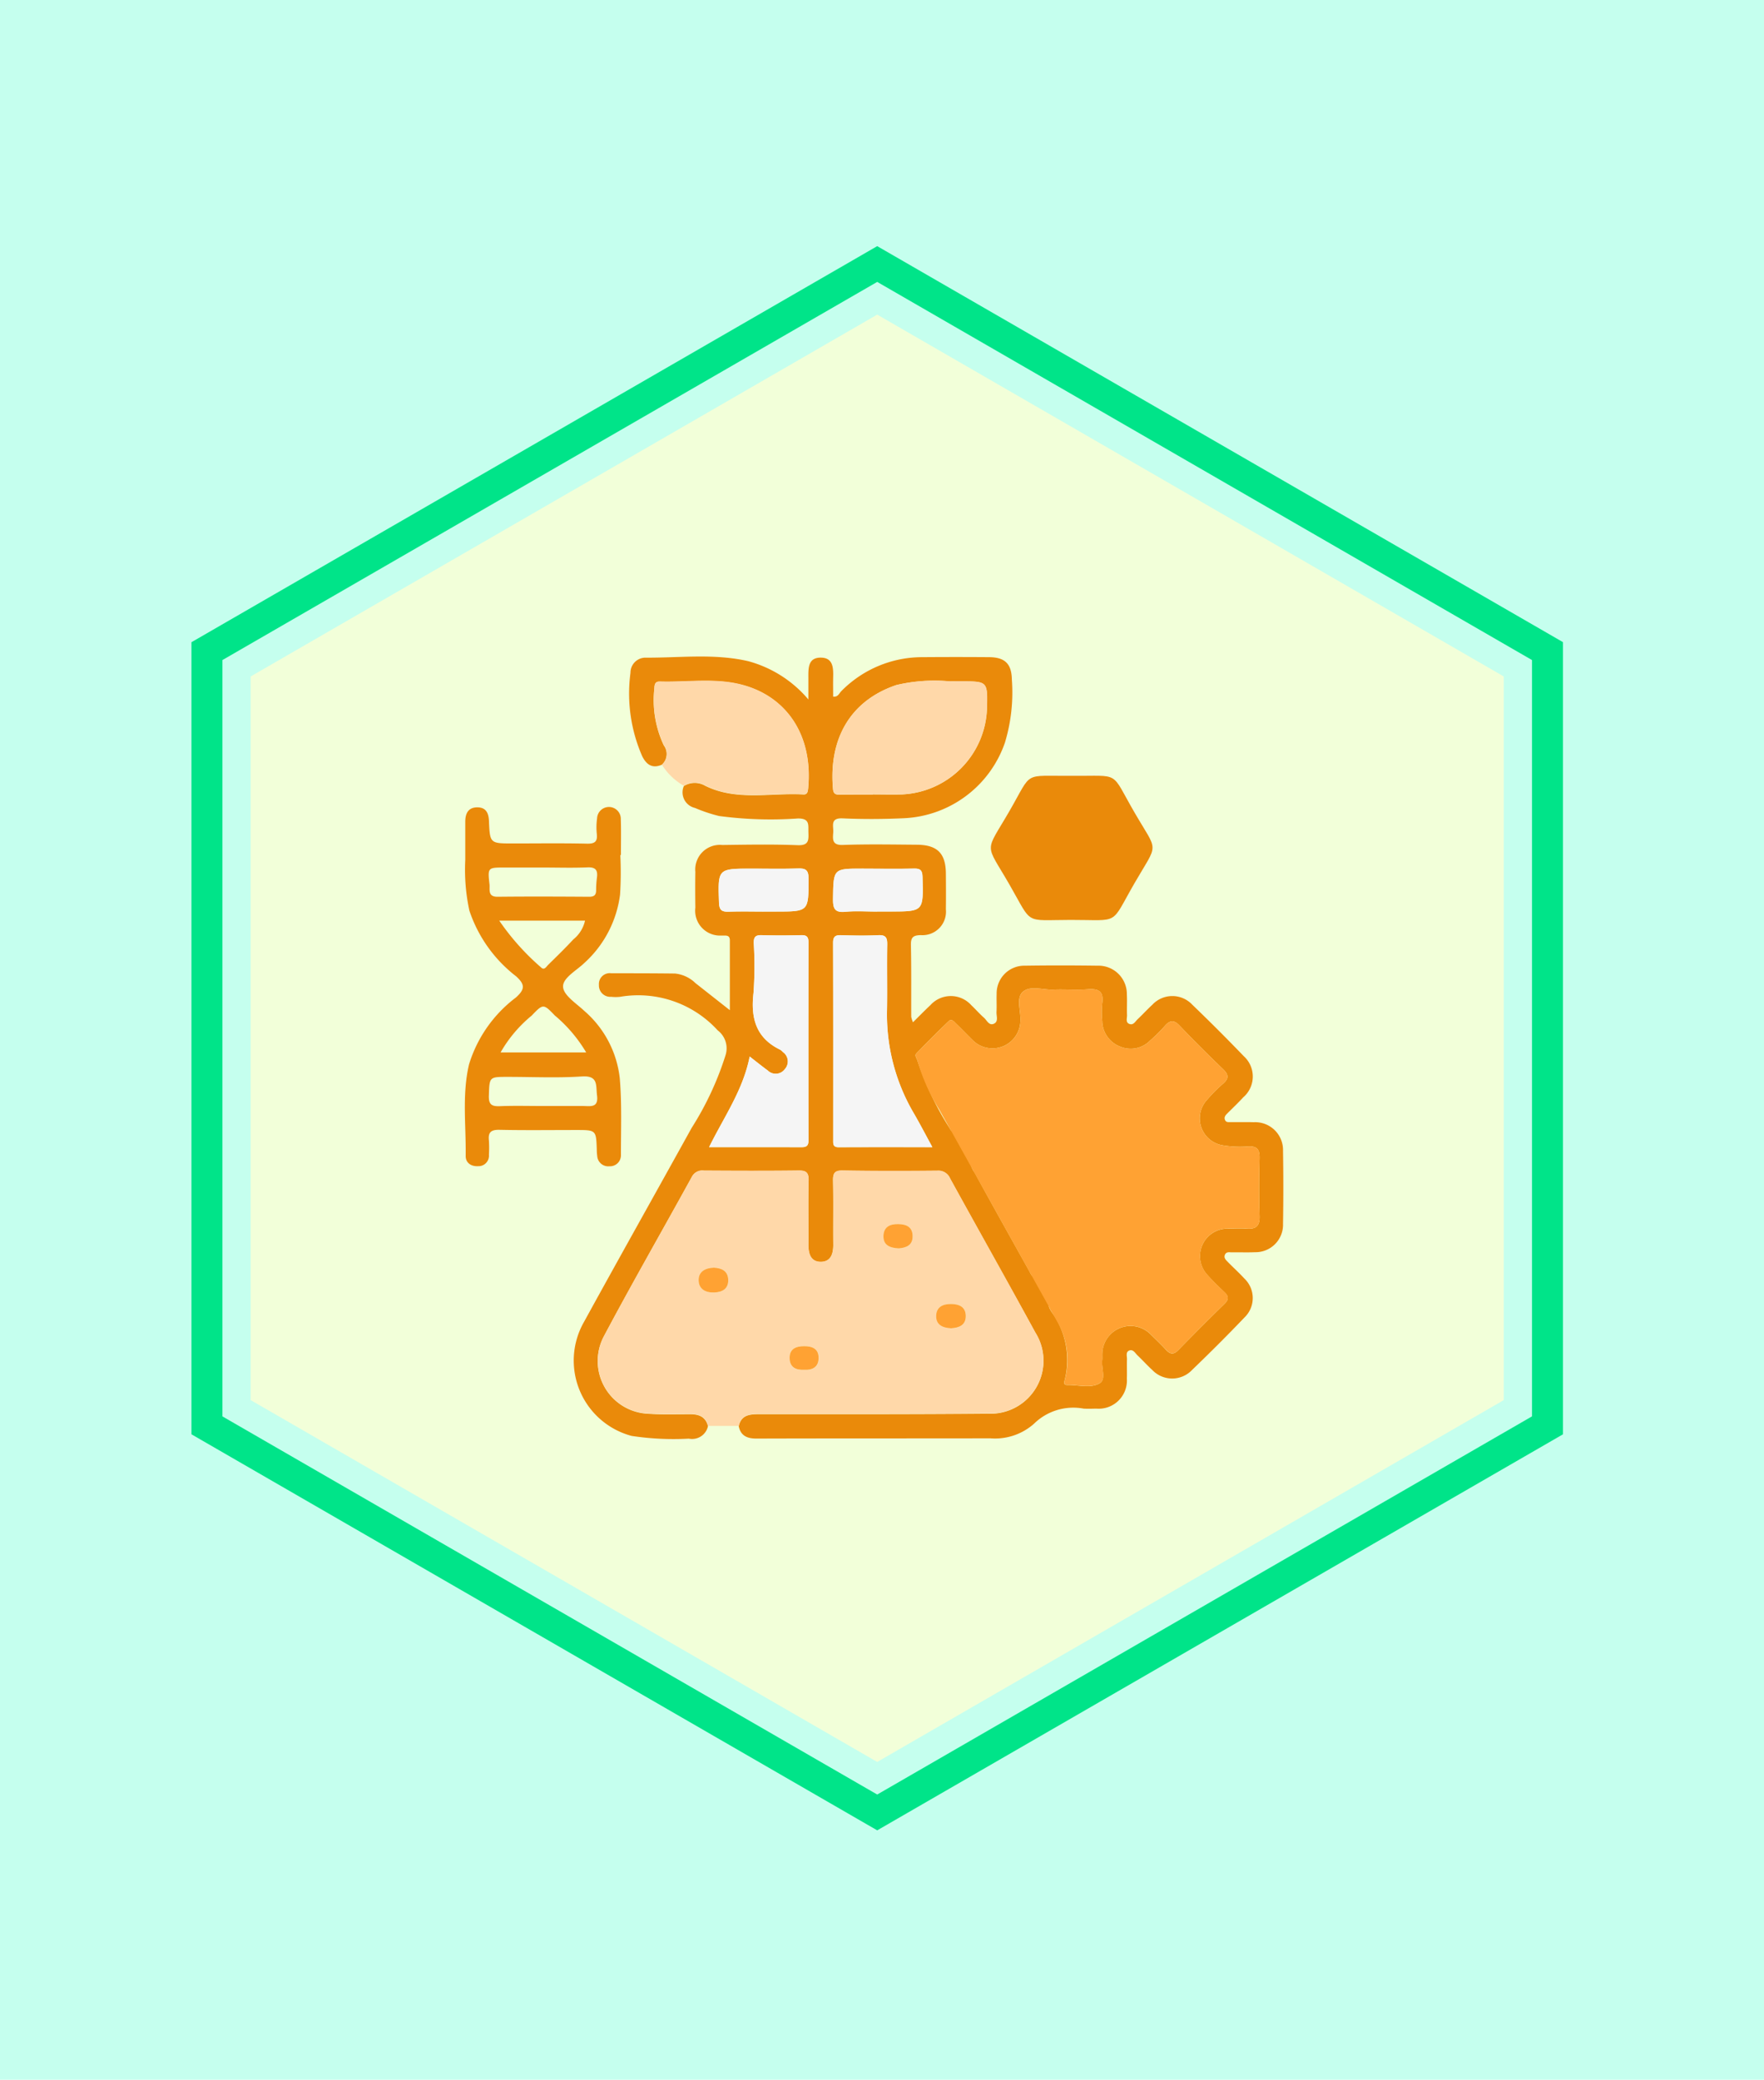 <svg xmlns="http://www.w3.org/2000/svg" width="129" height="152.044" viewBox="0 0 129 152.044">
  <g id="Group_1111728" data-name="Group 1111728" transform="translate(-4062 5429.486)">
    <g id="Grupo_108927" data-name="Grupo 108927" transform="translate(3672 -9896.486)">
      <path id="Rectángulo_36179" data-name="Rectángulo 36179" d="M0,0H129V152.044H0Z" transform="translate(390 4467)" fill="#c5ffee"/>
    </g>
    <g id="Group_1103473" data-name="Group 1103473" transform="translate(4176.3 -5295.673) rotate(180)">
      <path id="Path_874029" data-name="Path 874029" d="M611.629,544.4l-50.15-28.952V457.536l50.15-28.954,50.15,28.954v57.908Zm-47.884-30.26,47.884,27.645,47.884-27.645V458.844L611.629,431.2l-47.884,27.647Z" transform="translate(-561.479 -428.582)" fill="#00e489"/>
      <path id="Path_874030" data-name="Path 874030" d="M574.457,470.02v52.906l45.818,26.453,45.818-26.453V470.02l-45.818-26.453Z" transform="translate(-570.125 -438.567)" fill="#f2ffd9"/>
    </g>
    <g id="Group_1103474" data-name="Group 1103474" transform="translate(4096.16 -5383.75)">
      <rect id="Rectangle_401104" data-name="Rectangle 401104" width="62" height="63" transform="translate(-1.16 -0.736)" fill="none"/>
      <g id="Group_1103479" data-name="Group 1103479" transform="translate(-4980.916 -8.257)">
        <path id="Path_879455" data-name="Path 879455" d="M5029.837,18.427c-.689.3-1.117.01-1.432-.605a11.43,11.43,0,0,1-.865-6.11,1.1,1.1,0,0,1,1.077-1.111c2.512.02,5.038-.32,7.532.257a8.734,8.734,0,0,1,4.4,2.8V12.1c0-.7-.049-1.519.931-1.5.895.016.9.778.882,1.46-.01.461,0,.922,0,1.392.364.041.442-.255.6-.406a8.3,8.3,0,0,1,5.952-2.481q2.429-.02,4.858,0c1.156.009,1.642.491,1.659,1.646a12.667,12.667,0,0,1-.509,4.607,8.21,8.21,0,0,1-7.379,5.522c-1.492.069-2.992.078-4.483.01-.94-.043-.66.56-.692,1.027-.034.5-.1.946.707.917,1.8-.064,3.611-.03,5.417-.016,1.488.012,2.1.631,2.113,2.1.006.872.013,1.744,0,2.616a1.719,1.719,0,0,1-1.828,1.893c-.578.008-.74.168-.728.74.037,1.743.016,3.487.023,5.231a2.061,2.061,0,0,0,.127.4c.464-.458.861-.866,1.276-1.254a2.009,2.009,0,0,1,2.989.006c.318.3.6.629.93.918.215.191.372.608.735.431.338-.165.163-.561.179-.856.024-.435-.006-.872.01-1.307a2.023,2.023,0,0,1,2.058-2.075c1.775-.027,3.55-.024,5.325,0a2.074,2.074,0,0,1,2.139,2.118c.027.5-.008,1,.012,1.494.009.228-.128.546.187.652.289.1.427-.2.6-.361.363-.341.7-.713,1.065-1.048a2,2,0,0,1,2.924,0q1.918,1.844,3.765,3.763a2.008,2.008,0,0,1-.034,3c-.381.41-.786.8-1.184,1.193-.142.14-.248.291-.146.49.086.168.264.133.411.135.561.007,1.122-.009,1.682.008a2.036,2.036,0,0,1,2.139,2.1q.043,2.662,0,5.325a2.01,2.01,0,0,1-2.059,2.078c-.56.025-1.121,0-1.681.01-.176,0-.394-.059-.5.155-.121.251.069.41.217.562.39.4.809.776,1.187,1.189a1.97,1.97,0,0,1,.017,2.855c-1.246,1.306-2.526,2.579-3.826,3.831a2.008,2.008,0,0,1-2.925,0c-.368-.335-.7-.708-1.062-1.05-.173-.163-.316-.46-.591-.372-.309.1-.181.424-.189.655-.017.467.008.935-.009,1.4a2.062,2.062,0,0,1-2.23,2.2c-.312.006-.624.018-.934,0a4.1,4.1,0,0,0-3.621,1.1,4.293,4.293,0,0,1-3.2,1.072c-5.7.01-11.4,0-17.1.018-.682,0-1.152-.2-1.3-.908.193-.842.835-.874,1.525-.875,5.571,0,11.144.014,16.716-.037a3.867,3.867,0,0,0,3.449-5.925c-2.054-3.766-4.163-7.5-6.23-11.26a.933.933,0,0,0-.94-.571c-2.3.021-4.607.026-6.911-.014-.606-.011-.722.2-.711.75.032,1.556,0,3.113.016,4.67.006.67-.187,1.257-.919,1.256-.749,0-.905-.618-.9-1.272.008-1.557-.022-3.114.014-4.67.013-.575-.167-.74-.739-.732-2.3.03-4.607.02-6.91.005a.859.859,0,0,0-.9.478c-2.127,3.868-4.328,7.7-6.4,11.593a3.855,3.855,0,0,0,3.26,5.7c.993.069,1.993.038,2.987.031.653-.005,1.168.162,1.345.873a1.185,1.185,0,0,1-1.4.913,20.366,20.366,0,0,1-4.185-.2,5.7,5.7,0,0,1-3.475-8.344c2.6-4.736,5.251-9.447,7.868-14.176a22.485,22.485,0,0,0,2.473-5.3,1.654,1.654,0,0,0-.569-1.829,7.869,7.869,0,0,0-7.135-2.453,2.968,2.968,0,0,1-.652,0,.834.834,0,0,1-.9-.872.793.793,0,0,1,.9-.849c1.556,0,3.114,0,4.669.02a2.5,2.5,0,0,1,1.491.7l2.515,1.979c0-1.852,0-3.479,0-5.106,0-.446-.354-.33-.613-.351a1.815,1.815,0,0,1-1.909-2.037c-.011-.872-.015-1.744,0-2.615a1.8,1.8,0,0,1,1.975-1.968c1.836-.025,3.675-.057,5.509.014.842.033.8-.4.783-.962-.012-.53.105-.994-.76-.991a28.5,28.5,0,0,1-5.773-.18,11.233,11.233,0,0,1-1.759-.589,1.169,1.169,0,0,1-.818-1.6,1.512,1.512,0,0,1,1.563-.019c2.3,1.132,4.775.5,7.176.635.294.017.328-.2.35-.439.372-3.93-1.619-6.744-4.878-7.584-1.948-.5-3.969-.167-5.957-.226-.343-.01-.4.192-.408.478a7.738,7.738,0,0,0,.688,4.18A1.056,1.056,0,0,1,5029.837,18.427Zm24.875,24.415c-.277-1,.342-1.807,1.53-1.877,1.085-.064,2.192.088,3.263-.051,2.18-.284,3.666.631,5.245,2.1a7.871,7.871,0,0,1,2.762,6.674,6.875,6.875,0,0,1-2.263,5.361c-3.421,3.108-1.839,2.559-6.385,2.634a.738.738,0,0,1-.093,0c-.711-.085-.817.151-.441.745a5.965,5.965,0,0,1,.971,4.965c-.054.194-.1.39.189.384.8-.018,1.7.271,2.371-.134.47-.284.108-1.1.176-1.681.018-.154,0-.312.007-.466a2.065,2.065,0,0,1,3.532-1.423c.376.372.763.735,1.119,1.126.319.35.578.369.921.014q1.661-1.706,3.364-3.37c.32-.312.315-.55,0-.85-.451-.429-.9-.861-1.309-1.33a2.012,2.012,0,0,1,1.49-3.319c.467,0,.938-.036,1.4,0,.712.062,1.013-.176.984-.939-.05-1.4-.039-2.8,0-4.2.016-.637-.173-.907-.843-.872a7.54,7.54,0,0,1-1.856-.082,1.994,1.994,0,0,1-1.145-3.32,11.1,11.1,0,0,1,1.184-1.191c.436-.381.392-.667-.01-1.055-1.076-1.036-2.138-2.089-3.166-3.172-.439-.462-.739-.406-1.119.043a12.233,12.233,0,0,1-1.062,1.049,1.974,1.974,0,0,1-2.165.436,2.033,2.033,0,0,1-1.323-1.872,6.111,6.111,0,0,1,0-1.306c.119-.862-.259-1.078-1.054-1.016-.836.065-1.682-.015-2.521.023-.765.035-1.7-.334-2.249.18-.481.455-.127,1.362-.162,2.068a2.043,2.043,0,0,1-3.5,1.437c-.4-.389-.786-.8-1.19-1.185-.146-.14-.33-.4-.544-.2-.812.771-1.6,1.565-2.376,2.369-.148.154.039.35.082.524a21.915,21.915,0,0,0,2.358,4.947c.28.533.5.123.682-.074.46-.5.941-.827,1.617-.383a1.042,1.042,0,0,1-.244,1.489,1.592,1.592,0,0,0-.242,2.186c1.312,2.4,2.653,4.787,3.984,7.178.133.24.222.537.577.527,2.315-.062,4.847.642,6.447-1.9a4.654,4.654,0,0,1,1.116-1.122,2.341,2.341,0,0,0,.9-2.195c-.079-1.363.312-2.884-.175-4.057s-1.79-2.02-2.771-2.973c-.387-.376-.656-1-1.3-.978-1.787.059-3.61-.354-5.346.2C5055.559,43.1,5055.169,43.256,5054.712,42.842Zm-9.452-22.229V20.6c.716,0,1.433.023,2.147,0a6.513,6.513,0,0,0,6.2-6.272c.05-1.989.05-1.989-1.889-1.992-.28,0-.561-.005-.84,0a12.148,12.148,0,0,0-3.894.271c-3.4,1.15-4.958,3.966-4.633,7.606.037.42.282.409.571.408C5043.7,20.612,5044.482,20.613,5045.26,20.613Zm4.357,25.774c-.5-.918-.909-1.707-1.357-2.472a14.234,14.234,0,0,1-1.963-7.57c.026-1.588-.013-3.177.016-4.764.009-.507-.1-.718-.659-.691-.9.044-1.806.029-2.708,0-.433-.014-.594.1-.593.564.015,4.8.01,9.591.009,14.386,0,.284-.037.556.4.553C5045,46.38,5047.225,46.387,5049.618,46.387Zm-13.36-6.625c-.485,2.468-1.887,4.425-2.966,6.626,2.337,0,4.516-.005,6.694.005.36,0,.575-.043.572-.493q-.018-7.238,0-14.475c0-.4-.124-.545-.533-.535-.965.024-1.931.029-2.894,0-.458-.015-.585.147-.576.587a27.084,27.084,0,0,1-.017,3.639c-.213,1.83.173,3.283,1.938,4.144a.989.989,0,0,1,.214.178.836.836,0,0,1,.142,1.241.826.826,0,0,1-1.244.113C5037.167,40.482,5036.761,40.153,5036.258,39.762Zm9.32-10.6V29.16h.932c2.475,0,2.46,0,2.391-2.511-.013-.487-.137-.641-.629-.629-1.241.03-2.486.009-3.729.005-2.183-.006-2.157-.007-2.189,2.219-.011.691.113,1.015.9.938S5044.8,29.166,5045.578,29.166Zm-8.338,0h.93c2.419,0,2.391,0,2.394-2.411,0-.652-.232-.759-.8-.74-1.115.037-2.233.011-3.35.011-2.5,0-2.485,0-2.4,2.484.018.55.207.685.713.665C5035.564,29.142,5036.4,29.166,5037.24,29.166Z" transform="translate(-34.678)" fill="#ea8a0a"/>
        <path id="Path_879456" data-name="Path 879456" d="M5040.75,230.14c-.176-.711-.692-.878-1.345-.873-.995.007-2,.038-2.987-.031a3.855,3.855,0,0,1-3.26-5.7c2.071-3.9,4.272-7.724,6.4-11.593a.861.861,0,0,1,.9-.478c2.3.015,4.608.024,6.911-.005.571-.008.751.157.739.732-.036,1.556-.007,3.113-.015,4.67,0,.654.153,1.271.9,1.272.732,0,.926-.587.919-1.256-.014-1.557.016-3.114-.016-4.67-.011-.546.1-.761.711-.75,2.3.04,4.607.036,6.911.014a.933.933,0,0,1,.94.571c2.068,3.758,4.176,7.494,6.23,11.26a3.867,3.867,0,0,1-3.448,5.925c-5.572.051-11.145.034-16.717.037-.689,0-1.332.032-1.524.875Zm.43-11.571c-.634.021-1.114.287-1.115.9,0,.671.507.938,1.144.915.6-.022,1.042-.276,1.019-.934S5041.721,218.6,5041.179,218.569Zm13.521-1.408c.5-.046,1.016-.193,1.014-.885,0-.667-.444-.882-1.056-.893s-1.062.218-1.081.868C5053.557,216.925,5054.044,217.129,5054.7,217.161Zm3.823,5.843c.572-.034,1.076-.217,1.078-.893s-.481-.884-1.078-.888-1.084.217-1.09.878S5057.924,222.973,5058.523,223Zm-10.749,3.03c.619.039,1.058-.2,1.062-.86.005-.672-.459-.867-1.062-.863s-1.064.184-1.058.867S5047.166,226.065,5047.774,226.033Z" transform="translate(-42.216 -163.372)" fill="#ffd8a9"/>
        <path id="Path_879457" data-name="Path 879457" d="M4992.12,72.944a25.792,25.792,0,0,1-.019,2.889,8.125,8.125,0,0,1-2.626,5.015c-.578.555-1.592,1.093-1.541,1.745.047.622.973,1.2,1.558,1.752a7.6,7.6,0,0,1,2.588,4.924c.157,1.855.082,3.73.084,5.6a.8.8,0,0,1-.834.829.808.808,0,0,1-.9-.761,3.5,3.5,0,0,1-.032-.464c-.049-1.426-.048-1.426-1.516-1.426-1.868,0-3.736.026-5.6-.014-.625-.013-.842.185-.771.792a8.365,8.365,0,0,1,0,1.026.767.767,0,0,1-.8.841c-.5.025-.9-.238-.9-.744.032-2.233-.275-4.485.245-6.7a9.664,9.664,0,0,1,3.424-4.885c.673-.6.685-.955.006-1.562a10.089,10.089,0,0,1-3.405-4.794,14.135,14.135,0,0,1-.3-3.7c0-.934,0-1.868,0-2.8,0-.609.224-1.058.9-1.049.63.008.809.435.833,1.006.069,1.634.081,1.633,1.755,1.633,1.8,0,3.61-.025,5.415.015.583.013.777-.158.714-.728a4.65,4.65,0,0,1,.022-1.117.868.868,0,0,1,1.735.065c.028.87.008,1.743.008,2.614Zm-5.671.913h-2.791c-1.226,0-1.246,0-1.105,1.23.04.36-.152.916.588.908,2.232-.024,4.463-.015,6.7,0,.354,0,.509-.116.509-.474a7.1,7.1,0,0,1,.06-.927c.072-.548-.1-.775-.7-.748C4988.619,73.893,4987.532,73.857,4986.448,73.857Zm.032,17.435c.965,0,1.929,0,2.893,0,.544,0,1.166.167,1.041-.784-.093-.716.114-1.459-1.112-1.376-1.8.12-3.608.031-5.412.031-1.374,0-1.337,0-1.385,1.378-.021.646.212.787.8.764C4984.363,91.262,4985.422,91.292,4986.48,91.292Zm-3.216-13.552a17.922,17.922,0,0,0,3.056,3.418c.236.242.387-.053.524-.188.621-.611,1.248-1.218,1.838-1.857a2.438,2.438,0,0,0,.855-1.373Zm6.359,9.636a10.55,10.55,0,0,0-2.3-2.707c-.822-.859-.853-.862-1.687.014a9.7,9.7,0,0,0-2.274,2.693Z" transform="translate(0 -47.913)" fill="#ea8a0a"/>
        <path id="Path_879458" data-name="Path 879458" d="M5055.367,26.093a1.057,1.057,0,0,0,.143-1.431,7.757,7.757,0,0,1-.69-4.18c.008-.286.066-.489.41-.478,1.987.059,4.008-.275,5.956.226,3.261.839,5.252,3.654,4.88,7.584-.022.236-.056.456-.351.439-2.4-.137-4.877.5-7.176-.635a1.511,1.511,0,0,0-1.562.019A4.552,4.552,0,0,1,5055.367,26.093Z" transform="translate(-60.207 -7.666)" fill="#ffd8a9"/>
        <path id="Path_879459" data-name="Path 879459" d="M5192.389,57.134c3.614.038,2.778-.425,4.568,2.666,1.761,3.04,1.774,2.119,0,5.2-1.8,3.118-1,2.664-4.658,2.67-3.451.006-2.761.4-4.458-2.548-1.833-3.191-1.848-2.245,0-5.448C5189.542,56.726,5188.76,57.172,5192.389,57.134Z" transform="translate(-167.244 -37.895)" fill="#ea8a0a"/>
        <path id="Path_879460" data-name="Path 879460" d="M5127.47,28.37c-.778,0-1.556,0-2.335,0-.289,0-.534.012-.571-.408-.326-3.641,1.229-6.456,4.632-7.606a12.155,12.155,0,0,1,3.9-.271c.28,0,.561,0,.84,0,1.938,0,1.938,0,1.888,1.992a6.513,6.513,0,0,1-6.2,6.272c-.715.027-1.432,0-2.147,0Z" transform="translate(-116.887 -7.756)" fill="#ffd8a9"/>
        <path id="Path_879461" data-name="Path 879461" d="M5132.015,134.964c-2.391,0-4.62-.007-6.849.006-.44,0-.4-.269-.4-.553,0-4.8.007-9.591-.008-14.386,0-.464.16-.578.592-.564.9.03,1.807.045,2.708,0,.555-.027.667.184.658.691-.028,1.587.011,3.176-.015,4.764a14.225,14.225,0,0,0,1.962,7.57C5131.106,133.257,5131.514,134.046,5132.015,134.964Z" transform="translate(-117.076 -88.576)" fill="#f5f5f5"/>
        <path id="Path_879462" data-name="Path 879462" d="M5079.239,128.336c.5.391.911.719,1.332,1.027a.826.826,0,0,0,1.244-.113.837.837,0,0,0-.142-1.241,1,1,0,0,0-.214-.178c-1.765-.86-2.152-2.313-1.94-4.144a27.41,27.41,0,0,0,.019-3.639c-.01-.44.117-.6.575-.587.965.031,1.93.026,2.894,0,.409-.01.535.134.534.535q-.015,7.237,0,14.475c0,.45-.214.495-.575.493-2.179-.01-4.356-.005-6.694-.005C5077.352,132.76,5078.754,130.8,5079.239,128.336Z" transform="translate(-77.659 -88.574)" fill="#f5f5f5"/>
        <path id="Path_879463" data-name="Path 879463" d="M5127.966,96.57c-.776,0-1.56-.059-2.329.016s-.905-.247-.9-.938c.033-2.226.007-2.225,2.189-2.219,1.243,0,2.487.025,3.729-.005.491-.012.616.142.629.629.068,2.511.084,2.511-2.391,2.511h-.932Z" transform="translate(-117.066 -67.404)" fill="#f5f5f5"/>
        <path id="Path_879464" data-name="Path 879464" d="M5083.257,96.54c-.837,0-1.676-.024-2.511.009-.507.02-.7-.115-.714-.665-.081-2.485-.1-2.485,2.4-2.484,1.117,0,2.235.026,3.351-.011.564-.019.8.088.8.74,0,2.411.025,2.411-2.395,2.411Z" transform="translate(-80.697 -67.374)" fill="#f5f5f5"/>
        <path id="Path_879465" data-name="Path 879465" d="M5073.291,249.488c.542.031,1.025.221,1.048.881s-.425.912-1.02.934c-.637.024-1.145-.243-1.144-.915C5072.176,249.775,5072.657,249.51,5073.291,249.488Z" transform="translate(-74.328 -194.291)" fill="#ffa233"/>
        <path id="Path_879466" data-name="Path 879466" d="M5145.578,234.222c-.656-.032-1.143-.235-1.123-.91.019-.65.46-.879,1.08-.868s1.055.226,1.056.893C5146.593,234.028,5146.078,234.176,5145.578,234.222Z" transform="translate(-133.094 -180.433)" fill="#ffa233"/>
        <path id="Path_879467" data-name="Path 879467" d="M5166.17,265.465c-.6-.031-1.1-.239-1.09-.9s.49-.882,1.09-.878,1.078.217,1.077.888S5166.742,265.431,5166.17,265.465Z" transform="translate(-149.864 -205.834)" fill="#ffa233"/>
        <path id="Path_879468" data-name="Path 879468" d="M5108.814,281.92c-.608.031-1.054-.185-1.06-.857s.459-.863,1.058-.867,1.069.191,1.063.863C5109.87,281.716,5109.434,281.958,5108.814,281.92Z" transform="translate(-103.255 -219.258)" fill="#ffa233"/>
        <path id="Path_879469" data-name="Path 879469" d="M5182.163,156.872c-.05-1.4-.039-2.8,0-4.2.016-.637-.173-.907-.844-.872a7.539,7.539,0,0,1-1.856-.082,1.993,1.993,0,0,1-1.144-3.32,11.05,11.05,0,0,1,1.184-1.191c.435-.381.392-.667-.01-1.055-1.076-1.036-2.137-2.089-3.166-3.172-.439-.462-.738-.406-1.119.043a12.36,12.36,0,0,1-1.061,1.049,1.975,1.975,0,0,1-2.165.436,2.033,2.033,0,0,1-1.323-1.872,6.176,6.176,0,0,1,0-1.306c.119-.862-.259-1.078-1.054-1.016-.836.065-1.682-.015-2.52.023-.765.035-1.7-.334-2.248.18-.482.455-.127,1.362-.163,2.068a2.043,2.043,0,0,1-3.5,1.437c-.4-.388-.786-.8-1.191-1.185-.146-.14-.329-.4-.544-.2-.811.771-1.6,1.565-2.375,2.369-.148.154.039.35.081.524a13.81,13.81,0,0,0,1.592,3.573l8.041,14.448a1.9,1.9,0,0,0,.174.338c.051.081.1.162.149.244l.266.479h0a5.606,5.606,0,0,1,.556,4.242c-.054.194-.1.39.189.384.8-.018,1.7.271,2.371-.134.469-.284.108-1.1.176-1.681.017-.154-.006-.312.007-.466a2.065,2.065,0,0,1,3.531-1.423c.377.372.764.735,1.119,1.126.32.35.577.369.922.014q1.66-1.706,3.363-3.37c.319-.312.315-.55,0-.85-.45-.429-.9-.861-1.31-1.33a2.012,2.012,0,0,1,1.491-3.319c.467,0,.937-.036,1.4,0C5181.891,157.873,5182.191,157.635,5182.163,156.872Z" transform="translate(-143.295 -105.467)" fill="#ffa233"/>
      </g>
    </g>
  </g>
</svg>
